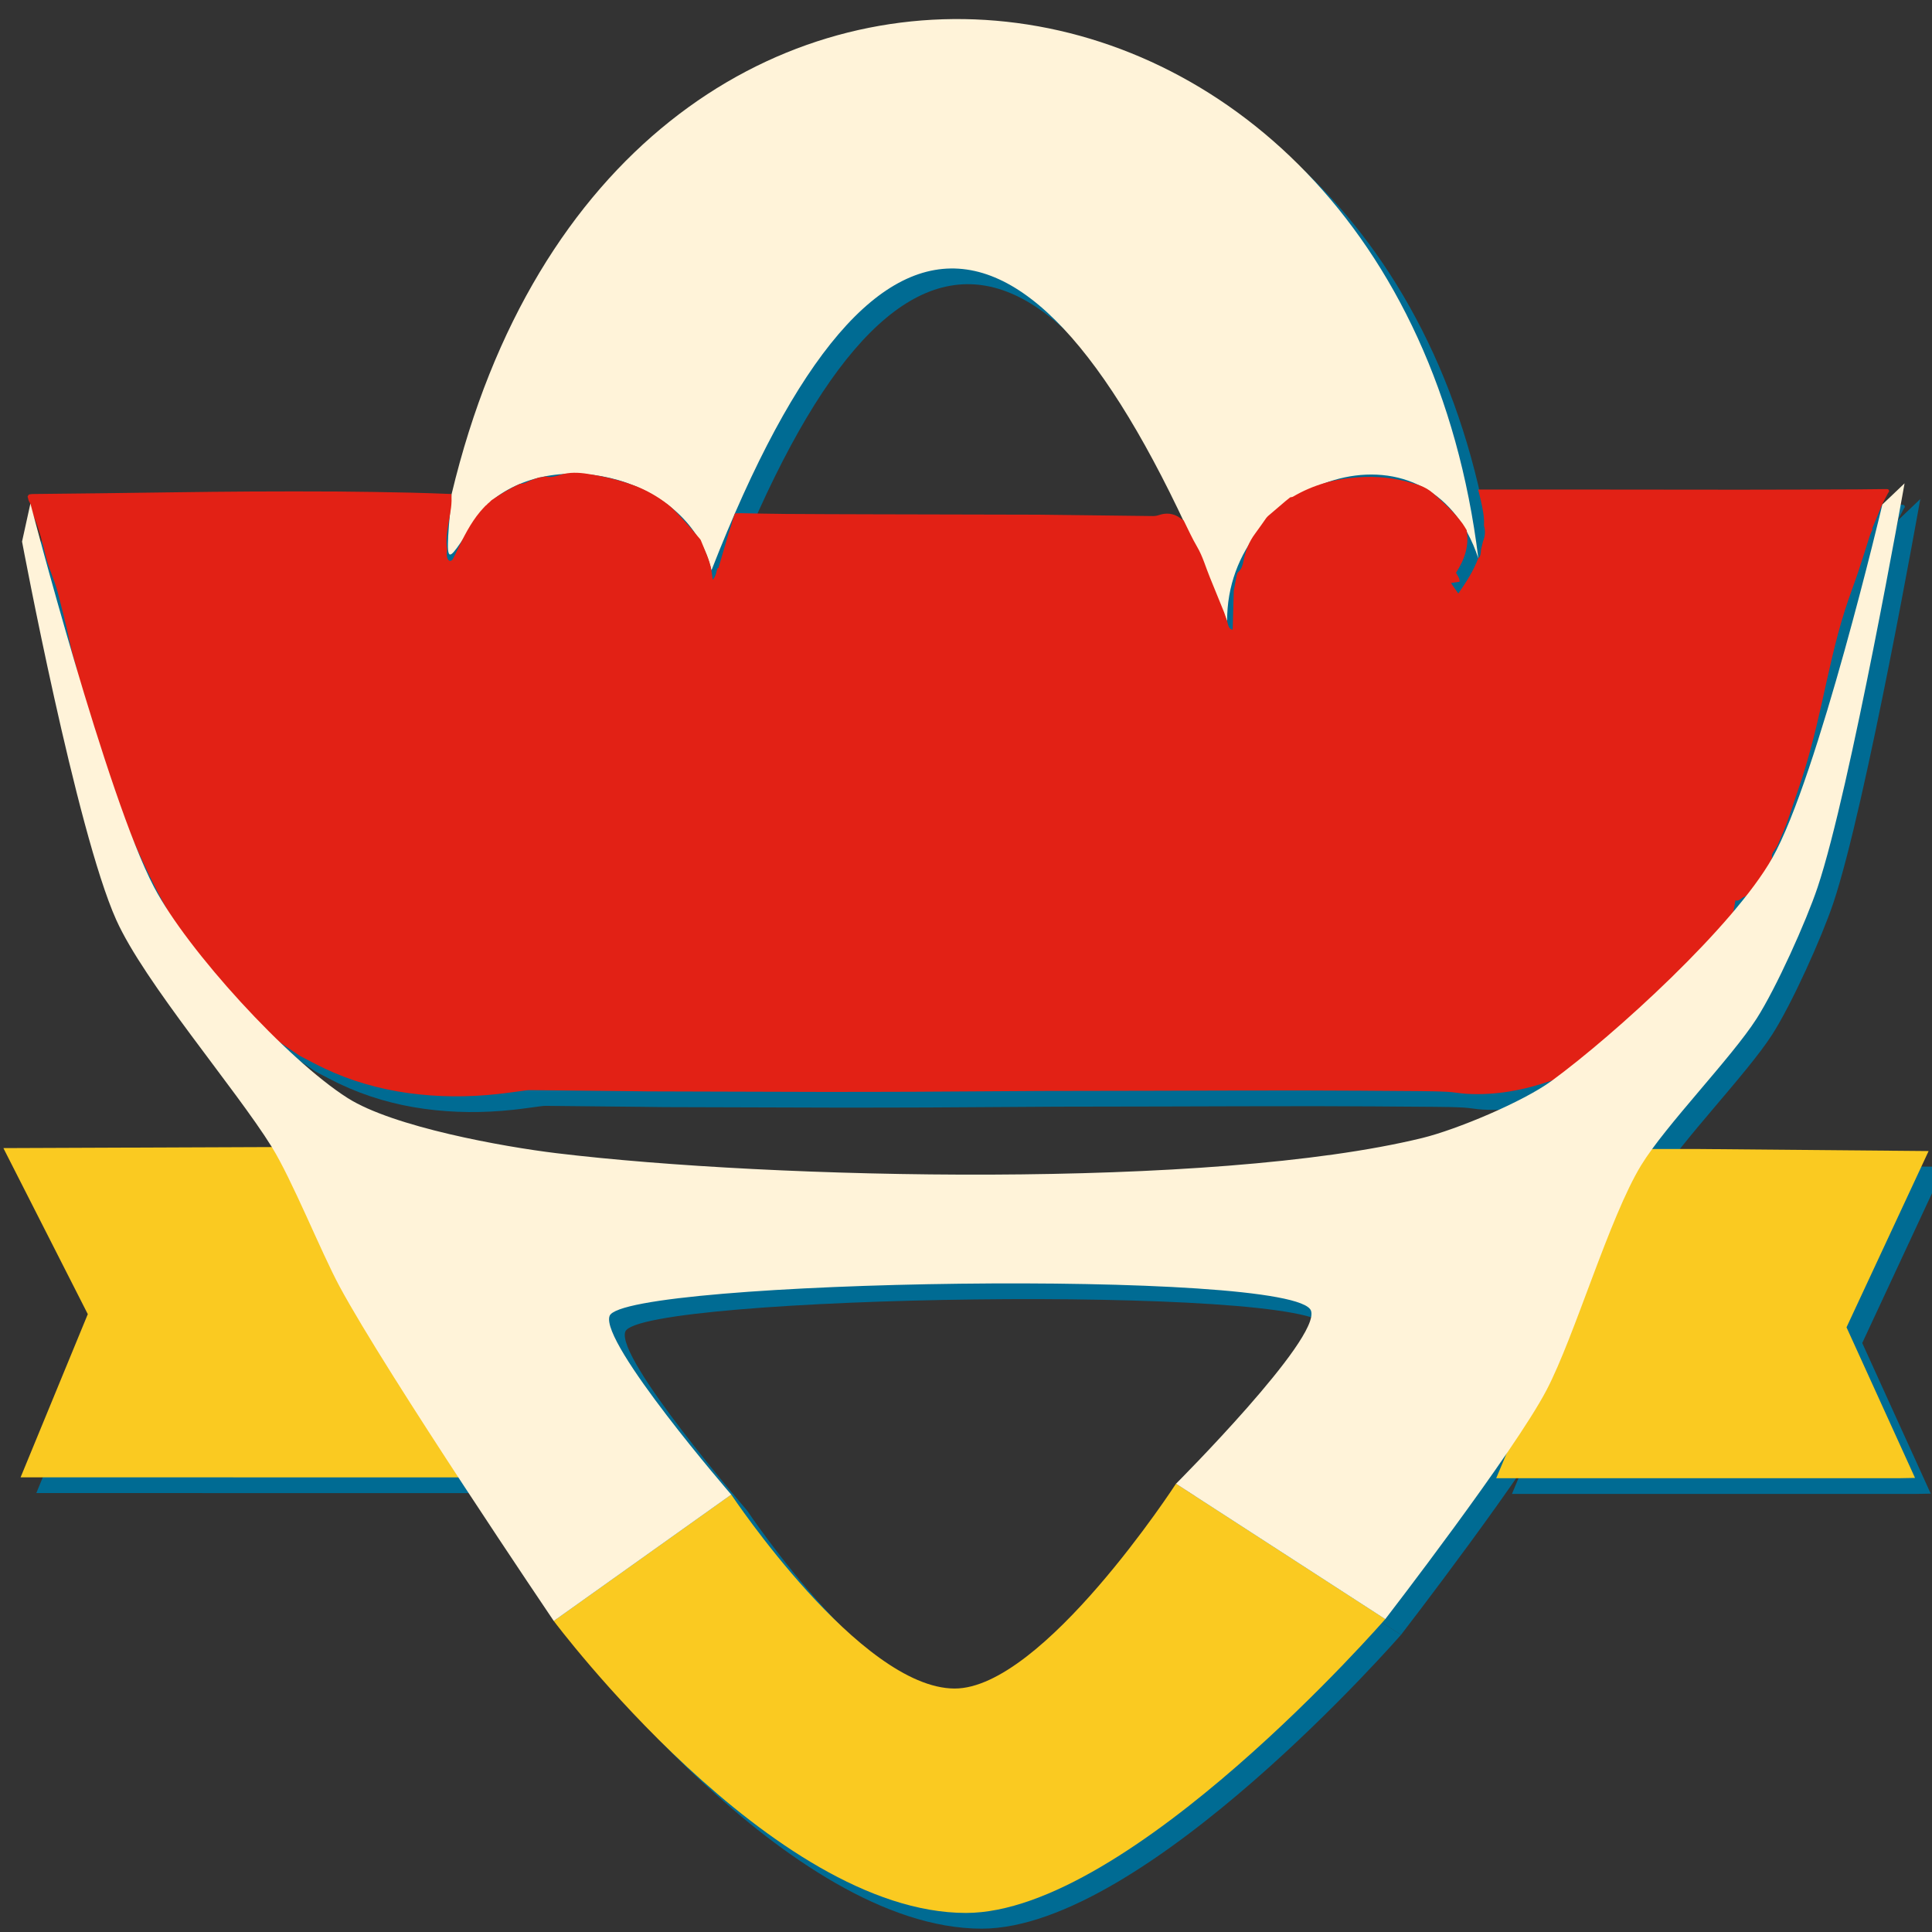 <?xml version="1.0" encoding="utf-8"?>
<!-- Generator: Adobe Illustrator 26.2.1, SVG Export Plug-In . SVG Version: 6.00 Build 0)  -->
<svg version="1.1" id="Слой_1" xmlns="http://www.w3.org/2000/svg" xmlns:xlink="http://www.w3.org/1999/xlink" x="0px" y="0px"
	 viewBox="0 0 491.59 491.59" style="enable-background:new 0 0 491.59 491.59;" xml:space="preserve">
<rect x="0" y="0" width="491.59" height="491.59" fill="#333333" stroke="none"/>
<style type="text/css">
	.st0{fill:#006B93;}
	.st1{fill:#FFF3D9;}
	.st2{fill:#FACA21;}
	.st3{fill:#E22115;}
</style>
<g>
	<g>
		<path class="st0" d="M118.91,129.73c41.78-174.84,240.54-151.84,261.25,16.36c-12.6-38.34-64.16-20.12-63.92,15.98
			C271.46,51.01,228.07,38.8,185.02,149.14c-5.32-23.35-38.92-32-56.12-17.56C117.82,144.91,116.68,154.52,118.91,129.73z"/>
		<polygon class="st0" points="4.86,296.13 90.36,295.79 124.46,379.92 9.24,379.9 26.34,338.38 		"/>
		<polygon class="st0" points="436.13,296.36 419.7,296.36 384.71,380.12 487.54,380.12 491.27,380.05 473.84,341.73 494.73,296.88 
					"/>
		<path class="st0" d="M142.83,125.22c1.34,0.38,2.57-0.05,3.85-0.43c2.23-0.67,4.53-0.58,6.81-0.22c4.08,0.64,8.09,1.54,11.96,3
			c3.06,1.15,5.89,2.78,8.46,4.77c1.6,1.24,2.93,2.83,4.32,4.32c1.32,1.43,2.56,2.94,3.83,4.42c0.11,0.12,0.21,0.26,0.27,0.41
			c0.99,2.51,2.22,4.94,2.69,7.64c0.13,0.72,0.19,1.44,0.31,2.37c0.94-0.94,0.87-2.03,1.26-2.94c0.07-0.02,0.2-0.02,0.22-0.06
			c0.71-2.39,1.41-4.79,2.11-7.19c0.16-0.54,0.3-1.09,0.47-1.63c0.21-0.67,0.45-1.34,0.67-2.01c0.11-0.41,0.23-0.83,0.34-1.24
			c0.03-0.12,0.06-0.23,0.09-0.35c0.14-0.38,0.27-0.75,0.41-1.13c0.03-0.1,0.06-0.21,0.1-0.31c0.5-0.02,1-0.07,1.49-0.06
			c3.74,0.06,7.49,0.17,11.23,0.19c7.16,0.05,14.32,0.07,21.48,0.09c14.32,0.04,28.64,0.06,42.97,0.1c2,0.01,3.99,0.05,5.99,0.07
			c7.74,0.1,15.48,0.2,23.22,0.28c0.52,0.01,1.07-0.1,1.57-0.27c1.92-0.64,3.68-0.4,5.33,0.76c0.3,0.22,0.61,0.43,0.91,0.65
			c1.12,2.23,2.14,4.52,3.4,6.66c1.45,2.47,2.19,5.2,3.26,7.8c1.22,2.96,2.41,5.93,3.62,8.89c0.23,0.67,0.46,1.34,0.69,2.01
			c0.02,0.08,0.04,0.15,0.07,0.22c0.39,1.63,0.6,1.97,1.36,2.2c0.03-0.12,0.07-0.24,0.07-0.35c0.09-3.24,0.18-6.47,0.27-9.71
			c0.04-0.08,0.07-0.16,0.11-0.24c0,0-0.04,0.03-0.04,0.03c0.23-1.22,0.44-2.44,0.69-3.65c0.06-0.27,0.18-0.58,0.37-0.75
			c0.83-0.74,1.14-1.73,1.33-2.76c0.49-2.57,1.4-4.94,2.99-7.05c0.97-1.3,1.88-2.64,2.82-3.96c0.08-0.09,0.16-0.17,0.23-0.26
			c0,0-0.03,0.03-0.03,0.03c0.09-0.09,0.18-0.19,0.27-0.28l-0.03,0.03c1.48-1.27,2.97-2.53,4.45-3.8c0.4-0.32,0.81-0.64,1.21-0.97
			c0.23-0.05,0.49-0.05,0.69-0.16c5.11-3,10.65-4.55,16.53-4.94c4.72-0.32,9.36,0.1,13.89,1.51c0.63,0.19,1.27,0.35,1.88,0.58
			c1.21,0.45,2.31,1.07,3.3,1.94c2.72,2.38,5.39,4.81,7.54,7.74c0.39,0.53,0.71,1.12,1.06,1.68c0.7,4.01-0.57,7.55-2.71,10.85
			c0.4,0.75,0.96,1.4,0.91,2.28c-0.7,0.1-1.36,0.2-2.2,0.33c0.7,1,1.26,1.8,1.87,2.67c1.97-2.84,3.85-5.71,5.06-8.96
			c0.73-0.57,0.63-1.42,0.72-2.2c0.17-0.7,0.34-1.39,0.5-2.09c0.56-1.32,0.65-2.66,0.25-4.04c0.14-2.23-0.36-4.38-0.83-6.53
			c-0.18-0.85-0.42-1.68-0.66-2.64c0.5,0,0.91,0,1.32,0c7.79,0,15.58,0,23.36,0c13.95,0.01,27.9,0.04,41.85,0.04
			c9.91,0,19.82-0.05,29.73-0.08c2.5-0.01,4.99-0.04,7.49-0.08c0.45-0.01,0.85,0,0.81,0.62c0,0,0.03-0.01,0.03-0.01
			c-0.09,0.13-0.19,0.27-0.28,0.4c-0.43,0.82-0.86,1.64-1.3,2.47c-0.07,0.14-0.13,0.28-0.2,0.42c0,0,0.02-0.04,0.02-0.04
			c-0.84,2.02-1.68,4.03-2.51,6.05c-0.06,0.14-0.01,0.32-0.01,0.48l0.02-0.03c-0.09,0.18-0.18,0.35-0.27,0.53
			c0,0,0.02-0.03,0.02-0.03c-0.14,0.34-0.28,0.68-0.42,1.03c-0.96,3.01-1.88,6.03-2.89,9.03c-1.11,3.31-2.38,6.57-3.43,9.89
			c-2.53,7.93-4.18,16.09-6.01,24.19c-1.56,6.89-3.26,13.75-5.54,20.45c-0.67,1.96-1.32,3.92-1.99,5.88
			c-0.43,1.27-0.85,2.55-1.32,3.81c-0.45,1.21-0.96,2.39-1.47,3.58c-0.36,0.84-0.68,1.71-1.15,2.48c-0.51,0.83-1.32,1.51-1.05,2.65
			c0.02,0.1-0.08,0.23-0.14,0.34c-1.22,2.36-2.45,4.72-3.67,7.09c-0.06,0.13-0.13,0.25-0.19,0.38c0,0,0-0.04,0-0.04
			c-0.32,0.25-0.63,0.52-0.97,0.75c-0.71,0.5-1.38,1.12-2.17,1.42c-0.75,0.28-1.23,1.17-2.2,0.87c-0.11,0.63-0.19,1.16-0.29,1.69
			c-0.5,2.8-1.52,5.43-2.62,8.03l-0.1,0.07l0.01-0.04c-0.26,0.47-0.48,0.97-0.79,1.39c-3.2,4.37-6.72,8.47-10.36,12.47
			c-2.01,2.21-4.38,4.1-6.13,6.56c-0.12,0.17-0.3,0.28-0.46,0.42c-1.22,1.07-2.41,2.18-3.67,3.2c-1.47,1.2-3,2.32-4.51,3.47
			c-0.09,0.08-0.18,0.16-0.26,0.24l0.03-0.02c-0.4-0.04-0.72,0.05-0.78,0.52l0.03-0.02c-0.17,0.09-0.35,0.18-0.52,0.27l0.03-0.02
			c-0.09,0.09-0.18,0.18-0.28,0.27l0.02-0.02c-0.53-0.19-0.78,0.14-1.02,0.52l0.02-0.02c-0.45,0.19-0.92,0.34-1.34,0.58
			c-4.42,2.51-9.02,4.64-13.82,6.31c-6.99,2.42-14.14,3.78-21.57,3.35c-1.62-0.09-3.22-0.42-4.84-0.51
			c-2.41-0.13-4.83-0.16-7.24-0.18c-10.04-0.07-20.08-0.16-30.12-0.17c-12.92-0.01-25.83,0.05-38.75,0.08
			c-9.08,0.02-18.17,0.02-27.25,0.05c-5.87,0.02-11.75,0.08-17.62,0.11c-5,0.03-10,0.07-15,0.09c-7.67,0.02-15.33,0.05-23,0.04
			c-14.79-0.03-29.58-0.08-44.38-0.13c-1.87-0.01-3.75-0.05-5.62-0.07c-8.12-0.09-16.24-0.17-24.37-0.25
			c-0.37,0-0.75,0.01-1.12,0.06c-2.44,0.31-4.86,0.68-7.3,0.94c-7.57,0.82-15.12,0.79-22.67-0.25c-7.47-1.03-14.64-3.09-21.45-6.32
			c-1.99-0.94-3.92-2-5.88-3.01c-0.12-0.07-0.24-0.13-0.36-0.2c-1.24-0.83-2.48-1.65-3.71-2.5c-8.33-5.71-15.25-12.87-21.21-20.98
			c-6.94-9.44-12.35-19.73-17.01-30.44c-4.36-10.04-7.95-20.37-11.24-30.8c-0.14-0.44-0.37-0.85-0.56-1.28
			c-0.16-0.68-0.3-1.36-0.48-2.04c-0.66-2.53-1.33-5.06-2-7.59c-0.08-0.32-0.13-0.65-0.19-0.97c-0.17-0.9-0.25-1.82-0.52-2.68
			c-0.7-2.18-1.23-4.39-1.7-6.63c-0.85-4.02-1.86-8.01-2.9-11.99c-0.47-1.8-1.2-3.54-1.81-5.3c-0.39-1.13-0.84-2.25-1.13-3.42
			c-0.88-3.55-1.68-7.11-3.13-10.5c-0.46-1.08-0.65-2.27-0.97-3.41c-0.13-0.26-0.26-0.52-0.4-0.78l0.02,0.03
			c-0.09-0.34-0.18-0.69-0.27-1.03c0,0,0.03,0.02,0.03,0.02c0.13-0.18,0.23-0.47,0.39-0.51c0.44-0.1,0.91-0.11,1.36-0.11
			c5.5-0.06,10.99-0.11,16.49-0.18c6.29-0.08,12.57-0.17,18.86-0.25c6.54-0.08,13.07-0.17,19.61-0.2c7.33-0.03,14.66-0.05,21.99,0
			c6.29,0.04,12.57,0.16,18.86,0.29c3.41,0.07,6.82,0.22,10.23,0.34c0.26,2.35-0.22,4.64-0.62,6.93c-0.41,2.34-0.83,4.67-0.46,7.06
			c0.06,0.4-0.09,0.83-0.08,1.24c0.02,0.41,0.05,0.85,0.21,1.21c0.33,0.76,0.97,0.78,1.39,0.04c0.37-0.65,0.66-1.34,0.99-2.02
			c1.7-3.48,3.4-6.96,5.91-9.96c0.45-0.54,0.95-1.05,1.43-1.57c0,0,0.07-0.02,0.07-0.02c0.14-0.14,0.28-0.27,0.41-0.41
			c0,0,0.05-0.06,0.05-0.06c0.09-0.07,0.17-0.14,0.26-0.21c0,0,0.05-0.04,0.05-0.04c0.05-0.06,0.1-0.11,0.16-0.15
			c0.07-0.07,0.15-0.14,0.22-0.21c0,0-0.03,0.03-0.03,0.03c0.09-0.09,0.19-0.18,0.28-0.27c0,0-0.03,0.02-0.03,0.02
			c2.33-1.61,4.74-3.06,7.33-4.21c0.67,0.02,1.24-0.16,1.85-0.49c0.9-0.48,1.91-0.74,2.88-1.1
			C141.74,125.45,142.29,125.34,142.83,125.22z"/>
		<path class="st0" d="M303.23,381.52l53.25,34.45c0,0-65.04,74.77-106.69,74.77c-49.37,0-104.89-74.3-104.89-74.3l45.16-32.15
			c0,0,32.79,49.25,56.8,49.35C269.34,433.74,303.23,381.52,303.23,381.52z"/>
		<path class="st0" d="M159.11,338.83c-2.54,6.77,30.95,45.47,30.95,45.47l-45.16,32.15c0,0-42.55-62.91-54.53-85.17
			c-4.67-8.68-12.04-27.1-17.24-35.48c-9.23-14.86-32.38-41.77-39.55-57.73C23.41,215.44,9.61,141.8,9.61,141.8l2.13-9.69
			c0,0,19.52,74.95,31.47,97.64c8.48,16.1,33.87,43.87,49.23,53.63c11.61,7.38,39.55,12.4,53.21,14.05
			c54.67,6.61,166.74,9.2,220.23-3.87c8.74-2.13,25.67-9.22,32.93-14.54c16.09-11.79,46.32-39.34,56.14-56.7
			c11.6-20.5,28.01-89.96,28.01-89.96l5.65-5.38c0,0-13.77,77.85-22.12,102.77c-2.93,8.74-10.56,25.68-15.53,33.44
			c-6.4,9.99-23.17,27.16-29.36,37.28c-8.09,13.23-16.88,43.43-24.06,57.18c-8.25,15.81-41.06,58.33-41.06,58.33l-53.25-34.45
			c0,0,36.85-36.9,34.35-44.02C333.8,326.68,162.58,329.57,159.11,338.83z"/>
	</g>
	<g>
		<g>
			<path class="st1" d="M114.91,125.73c41.78-174.84,240.54-151.84,261.25,16.36c-12.6-38.34-64.16-20.12-63.92,15.98
				C267.46,47.01,224.07,34.8,181.02,145.14c-5.32-23.35-38.92-32-56.12-17.56C113.82,140.91,112.68,150.52,114.91,125.73z"/>
			<polygon class="st2" points="0.86,292.13 86.36,291.79 120.46,375.92 5.24,375.9 22.34,334.38 			"/>
			<polygon class="st2" points="432.13,292.36 415.7,292.36 380.71,376.12 483.54,376.12 487.27,376.05 469.84,337.73 
				490.73,292.88 			"/>
			<path class="st3" d="M138.83,121.22c1.34,0.38,2.57-0.05,3.85-0.43c2.23-0.67,4.53-0.58,6.81-0.22c4.08,0.64,8.09,1.54,11.96,3
				c3.06,1.15,5.89,2.78,8.46,4.77c1.6,1.24,2.93,2.83,4.32,4.32c1.32,1.43,2.56,2.94,3.83,4.42c0.11,0.12,0.21,0.26,0.27,0.41
				c0.99,2.51,2.22,4.94,2.69,7.64c0.13,0.72,0.19,1.44,0.31,2.37c0.94-0.94,0.87-2.03,1.26-2.94c0.07-0.02,0.2-0.02,0.22-0.06
				c0.71-2.39,1.41-4.79,2.11-7.19c0.16-0.54,0.3-1.09,0.47-1.63c0.21-0.67,0.45-1.34,0.67-2.01c0.11-0.41,0.23-0.83,0.34-1.24
				c0.03-0.12,0.06-0.23,0.09-0.35c0.14-0.38,0.27-0.75,0.41-1.13c0.03-0.1,0.06-0.21,0.1-0.31c0.5-0.02,1-0.07,1.49-0.06
				c3.74,0.06,7.49,0.17,11.23,0.19c7.16,0.05,14.32,0.07,21.48,0.09c14.32,0.04,28.64,0.06,42.97,0.1c2,0.01,3.99,0.05,5.99,0.07
				c7.74,0.1,15.48,0.2,23.22,0.28c0.52,0.01,1.07-0.1,1.57-0.27c1.92-0.64,3.68-0.4,5.33,0.76c0.3,0.22,0.61,0.43,0.91,0.65
				c1.12,2.23,2.14,4.52,3.4,6.66c1.45,2.47,2.19,5.2,3.26,7.8c1.22,2.96,2.41,5.93,3.62,8.89c0.23,0.67,0.46,1.34,0.69,2.01
				c0.02,0.08,0.04,0.15,0.07,0.22c0.39,1.63,0.6,1.97,1.36,2.2c0.03-0.12,0.07-0.24,0.07-0.35c0.09-3.24,0.18-6.47,0.27-9.71
				c0.04-0.08,0.07-0.16,0.11-0.24c0,0-0.04,0.03-0.04,0.03c0.23-1.22,0.44-2.44,0.69-3.65c0.06-0.27,0.18-0.58,0.37-0.75
				c0.83-0.74,1.14-1.73,1.33-2.76c0.49-2.57,1.4-4.94,2.99-7.05c0.97-1.3,1.88-2.64,2.82-3.96c0.08-0.09,0.16-0.17,0.23-0.26
				c0,0-0.03,0.03-0.03,0.03c0.09-0.09,0.18-0.19,0.27-0.28l-0.03,0.03c1.48-1.27,2.97-2.53,4.45-3.8c0.4-0.32,0.81-0.64,1.21-0.97
				c0.23-0.05,0.49-0.05,0.69-0.16c5.11-3,10.65-4.55,16.53-4.94c4.72-0.32,9.36,0.1,13.89,1.51c0.63,0.19,1.27,0.35,1.88,0.58
				c1.21,0.45,2.31,1.07,3.3,1.94c2.72,2.38,5.39,4.81,7.54,7.74c0.39,0.53,0.71,1.12,1.06,1.68c0.7,4.01-0.57,7.55-2.71,10.85
				c0.4,0.75,0.96,1.4,0.91,2.28c-0.7,0.1-1.36,0.2-2.2,0.33c0.7,1,1.26,1.8,1.87,2.67c1.97-2.84,3.85-5.71,5.06-8.96
				c0.73-0.57,0.63-1.42,0.72-2.2c0.17-0.7,0.34-1.39,0.5-2.09c0.56-1.32,0.65-2.66,0.25-4.04c0.14-2.23-0.36-4.38-0.83-6.53
				c-0.18-0.85-0.42-1.68-0.66-2.64c0.5,0,0.91,0,1.32,0c7.79,0,15.58,0,23.36,0c13.95,0.01,27.9,0.04,41.85,0.04
				c9.91,0,19.82-0.05,29.73-0.08c2.5-0.01,4.99-0.04,7.49-0.08c0.45-0.01,0.85,0,0.81,0.62c0,0,0.03-0.01,0.03-0.01
				c-0.09,0.13-0.19,0.27-0.28,0.4c-0.43,0.82-0.86,1.64-1.3,2.47c-0.07,0.14-0.13,0.28-0.2,0.42c0,0,0.02-0.04,0.02-0.04
				c-0.84,2.02-1.68,4.03-2.51,6.05c-0.06,0.14-0.01,0.32-0.01,0.48l0.02-0.03c-0.09,0.18-0.18,0.35-0.27,0.53
				c0,0,0.02-0.03,0.02-0.03c-0.14,0.34-0.28,0.68-0.42,1.03c-0.96,3.01-1.88,6.03-2.89,9.03c-1.11,3.31-2.38,6.57-3.43,9.89
				c-2.53,7.93-4.18,16.09-6.01,24.19c-1.56,6.89-3.26,13.75-5.54,20.45c-0.67,1.96-1.32,3.92-1.99,5.88
				c-0.43,1.27-0.85,2.55-1.32,3.81c-0.45,1.21-0.96,2.39-1.47,3.58c-0.36,0.84-0.68,1.71-1.15,2.48c-0.51,0.83-1.32,1.51-1.05,2.65
				c0.02,0.1-0.08,0.23-0.14,0.34c-1.22,2.36-2.45,4.72-3.67,7.09c-0.06,0.13-0.13,0.25-0.19,0.38c0,0,0-0.04,0-0.04
				c-0.32,0.25-0.63,0.52-0.97,0.75c-0.71,0.5-1.38,1.12-2.17,1.42c-0.75,0.28-1.23,1.17-2.2,0.87c-0.11,0.63-0.19,1.16-0.29,1.69
				c-0.5,2.8-1.52,5.43-2.62,8.03l-0.1,0.07l0.01-0.04c-0.26,0.47-0.48,0.97-0.79,1.39c-3.2,4.37-6.72,8.47-10.36,12.47
				c-2.01,2.21-4.38,4.1-6.13,6.56c-0.12,0.17-0.3,0.28-0.46,0.42c-1.22,1.07-2.41,2.18-3.67,3.2c-1.47,1.2-3,2.32-4.51,3.47
				c-0.09,0.08-0.18,0.16-0.26,0.24l0.03-0.02c-0.4-0.04-0.72,0.05-0.78,0.52l0.03-0.02c-0.17,0.09-0.35,0.18-0.52,0.27l0.03-0.02
				c-0.09,0.09-0.18,0.18-0.28,0.27l0.02-0.02c-0.53-0.19-0.78,0.14-1.02,0.52l0.02-0.02c-0.45,0.19-0.92,0.34-1.34,0.58
				c-4.42,2.51-9.02,4.64-13.82,6.31c-6.99,2.42-14.14,3.78-21.57,3.35c-1.62-0.09-3.22-0.42-4.84-0.51
				c-2.41-0.13-4.83-0.16-7.24-0.18c-10.04-0.07-20.08-0.16-30.12-0.17c-12.92-0.01-25.83,0.05-38.75,0.08
				c-9.08,0.02-18.17,0.02-27.25,0.05c-5.87,0.02-11.75,0.08-17.62,0.11c-5,0.03-10,0.07-15,0.09c-7.67,0.02-15.33,0.05-23,0.04
				c-14.79-0.03-29.58-0.08-44.38-0.13c-1.87-0.01-3.75-0.05-5.62-0.07c-8.12-0.09-16.24-0.17-24.37-0.25
				c-0.37,0-0.75,0.01-1.12,0.06c-2.44,0.31-4.86,0.68-7.3,0.94c-7.57,0.82-15.12,0.79-22.67-0.25c-7.47-1.03-14.64-3.09-21.45-6.32
				c-1.99-0.94-3.92-2-5.88-3.01c-0.12-0.07-0.24-0.13-0.36-0.2c-1.24-0.83-2.48-1.65-3.71-2.5c-8.33-5.71-15.25-12.87-21.21-20.98
				c-6.94-9.44-12.35-19.73-17.01-30.44c-4.36-10.04-7.95-20.37-11.24-30.8c-0.14-0.44-0.37-0.85-0.56-1.28
				c-0.16-0.68-0.3-1.36-0.48-2.04c-0.66-2.53-1.33-5.06-2-7.59c-0.08-0.32-0.13-0.65-0.19-0.97c-0.17-0.9-0.25-1.82-0.52-2.68
				c-0.7-2.18-1.23-4.39-1.7-6.63c-0.85-4.02-1.86-8.01-2.9-11.99c-0.47-1.8-1.2-3.54-1.81-5.3c-0.39-1.13-0.84-2.25-1.13-3.42
				c-0.88-3.55-1.68-7.11-3.13-10.5c-0.46-1.08-0.65-2.27-0.97-3.41c-0.13-0.26-0.26-0.52-0.4-0.78l0.02,0.03
				c-0.09-0.34-0.18-0.69-0.27-1.03c0,0,0.03,0.02,0.03,0.02c0.13-0.18,0.23-0.47,0.39-0.51c0.44-0.1,0.91-0.11,1.36-0.11
				c5.5-0.06,10.99-0.11,16.49-0.18c6.29-0.08,12.57-0.17,18.86-0.25c6.54-0.08,13.07-0.17,19.61-0.2c7.33-0.03,14.66-0.05,21.99,0
				c6.29,0.04,12.57,0.16,18.86,0.29c3.41,0.07,6.82,0.22,10.23,0.34c0.26,2.35-0.22,4.64-0.62,6.93c-0.41,2.34-0.83,4.67-0.46,7.06
				c0.06,0.4-0.09,0.83-0.08,1.24c0.02,0.41,0.05,0.85,0.21,1.21c0.33,0.76,0.97,0.78,1.39,0.04c0.37-0.65,0.66-1.34,0.99-2.02
				c1.7-3.48,3.4-6.96,5.91-9.96c0.45-0.54,0.95-1.05,1.43-1.57c0,0,0.07-0.02,0.07-0.02c0.14-0.14,0.28-0.27,0.41-0.41
				c0,0,0.05-0.06,0.05-0.06c0.09-0.07,0.17-0.14,0.26-0.21c0,0,0.05-0.04,0.05-0.04c0.05-0.06,0.1-0.11,0.16-0.15
				c0.07-0.07,0.15-0.14,0.22-0.21c0,0-0.03,0.03-0.03,0.03c0.09-0.09,0.19-0.18,0.28-0.27c0,0-0.03,0.02-0.03,0.02
				c2.33-1.61,4.74-3.06,7.33-4.21c0.67,0.02,1.24-0.16,1.85-0.49c0.9-0.48,1.91-0.74,2.88-1.1
				C137.74,121.45,138.29,121.34,138.83,121.22z"/>
			<path class="st2" d="M299.23,377.52l53.25,34.45c0,0-65.04,74.77-106.69,74.77c-49.37,0-104.89-74.3-104.89-74.3l45.16-32.15
				c0,0,32.79,49.25,56.8,49.35C265.34,429.74,299.23,377.52,299.23,377.52z"/>
			<path class="st1" d="M155.11,334.83c-2.54,6.77,30.95,45.47,30.95,45.47l-45.16,32.15c0,0-42.55-62.91-54.53-85.17
				c-4.67-8.68-12.04-27.1-17.24-35.48c-9.23-14.86-32.38-41.77-39.55-57.73C19.41,211.44,5.61,137.8,5.61,137.8l2.13-9.69
				c0,0,19.52,74.95,31.47,97.64c8.48,16.1,33.87,43.87,49.23,53.63c11.61,7.38,39.55,12.4,53.21,14.05
				c54.67,6.61,166.74,9.2,220.23-3.87c8.74-2.13,25.67-9.22,32.93-14.54c16.09-11.79,46.32-39.34,56.14-56.7
				c11.6-20.5,28.01-89.96,28.01-89.96l5.65-5.38c0,0-13.77,77.85-22.12,102.77c-2.93,8.74-10.56,25.68-15.53,33.44
				c-6.4,9.99-23.17,27.16-29.36,37.28c-8.09,13.23-16.88,43.43-24.06,57.18c-8.25,15.81-41.06,58.33-41.06,58.33l-53.25-34.45
				c0,0,36.85-36.9,34.35-44.02C329.8,322.68,158.58,325.57,155.11,334.83z"/>
		</g>
	</g>
</g>
</svg>
